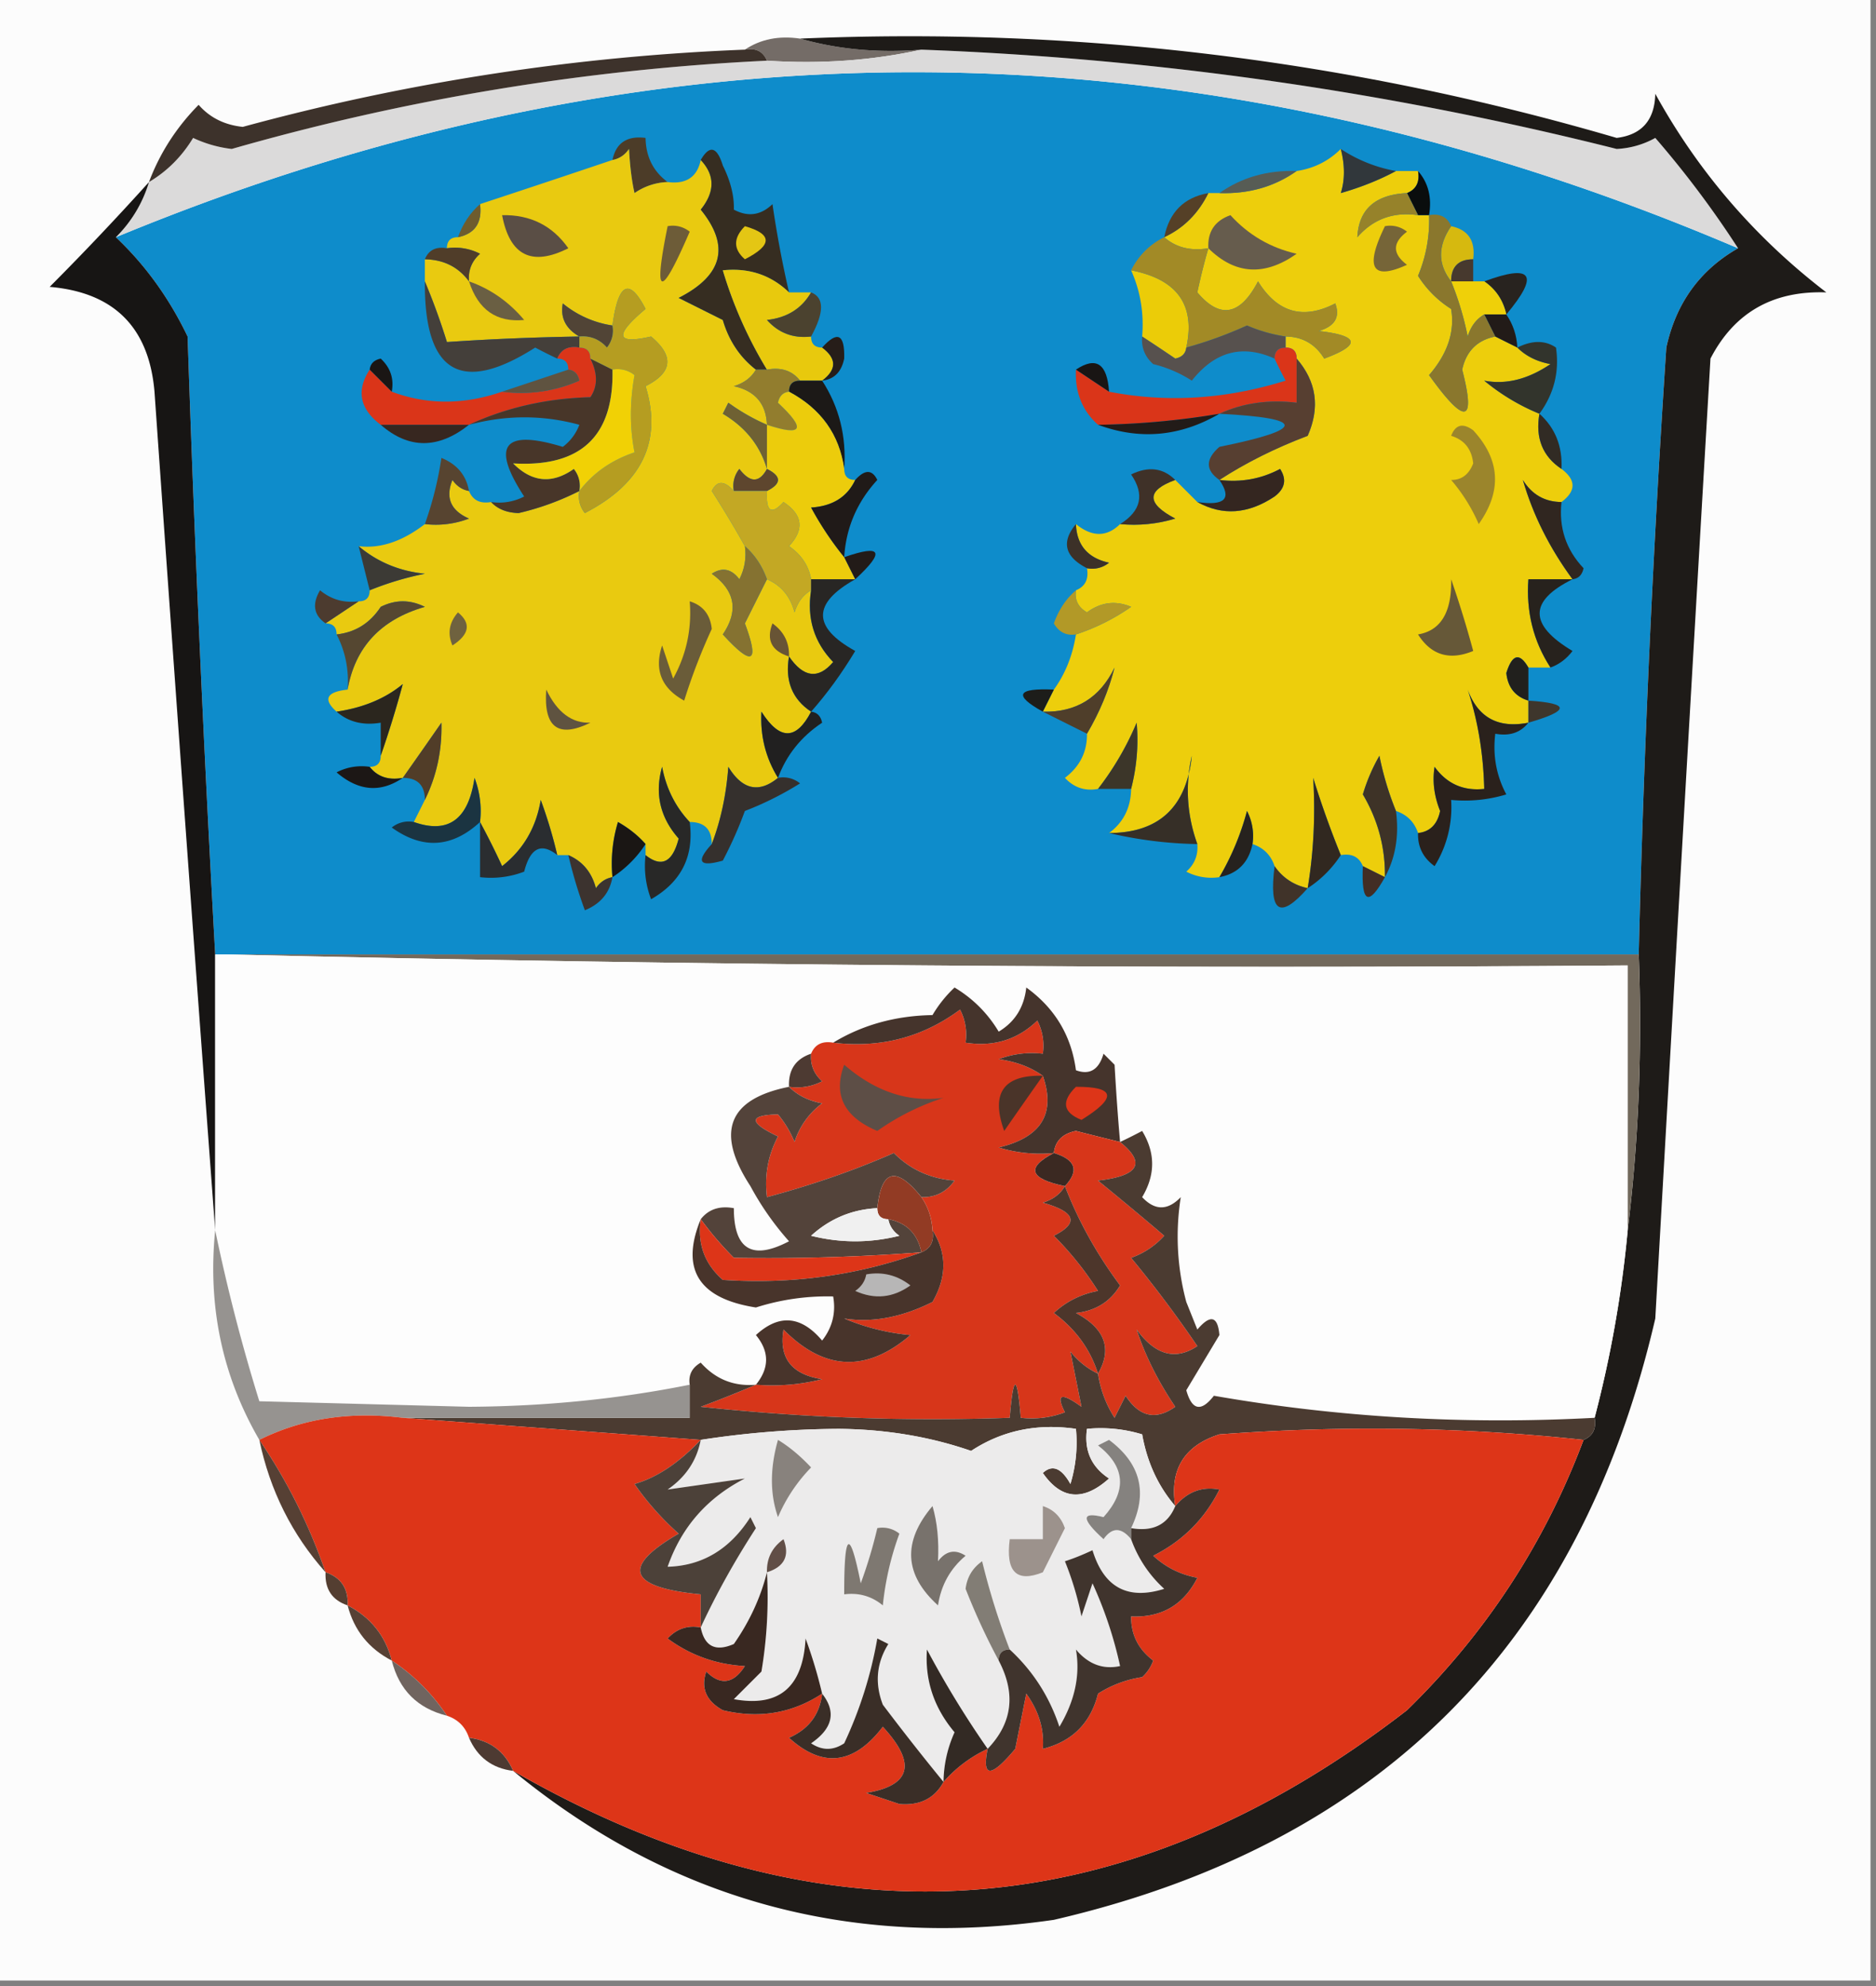 <svg xmlns="http://www.w3.org/2000/svg" width="170" height="180" style="shape-rendering:geometricPrecision;text-rendering:geometricPrecision;image-rendering:optimizeQuality;fill-rule:evenodd;clip-rule:evenodd"><rect width="100%" height="100%" fill="#808080" stroke="none"/><path style="opacity:1" fill="#fcfcfc" d="M-.5-.5h170v180H-.5V-.5z"/><path style="opacity:1" fill="#746c67" d="M67.5 4.5c1.419-.951 3.085-1.284 5-1 3.462.982 7.129 1.315 11 1-4.47.986-9.137 1.32-14 1-.342-.838-1.008-1.172-2-1z"/><path style="opacity:1" fill="#0e8ccb" d="M157.5 22.5c-3.461 1.975-5.627 4.975-6.5 9a1321.465 1321.465 0 0 0-2.5 55h-129a2515.65 2515.65 0 0 1-2.5-56c-1.668-3.48-3.834-6.48-6.5-9 48.97-20.268 97.97-19.934 147 1z"/><path style="opacity:1" fill="#dbdada" d="M83.5 4.5a303.924 303.924 0 0 1 63 9 7.93 7.93 0 0 0 3.5-1 89.57 89.57 0 0 1 7.5 10c-49.03-20.934-98.03-21.268-147-1a11.741 11.741 0 0 0 3-5c1.645-.979 2.979-2.312 4-4 1.107.522 2.274.855 3.5 1a212.954 212.954 0 0 1 48.5-8c4.863.32 9.53-.014 14-1z"/><path style="opacity:1" fill="#3d322b" d="M67.5 4.5c.992-.172 1.658.162 2 1a212.954 212.954 0 0 0-48.5 8 11.251 11.251 0 0 1-3.5-1c-1.021 1.688-2.355 3.021-4 4 .98-2.616 2.48-4.95 4.5-7 1.009 1.158 2.342 1.825 4 2a203.17 203.17 0 0 1 45.5-7z"/><path style="opacity:1" fill="#4c3c28" d="M60.5 16.5a5.576 5.576 0 0 0-3 1c-.249-1.082-.415-2.415-.5-4-.383.556-.883.89-1.5 1 .321-1.548 1.321-2.215 3-2 .027 1.7.694 3.033 2 4z"/><path style="opacity:1" fill="#edce0c" d="M121.5 13.5c.376 1.482.376 2.815 0 4 1.836-.528 3.503-1.194 5-2h2c.172.992-.162 1.658-1 2-2.872.135-4.372 1.469-4.5 4 1.444-1.655 3.278-2.322 5.5-2h1c.067 1.9-.267 3.734-1 5.5a9.568 9.568 0 0 0 3 3c.348 2.055-.319 4.054-2 6 3.264 4.555 4.264 4.388 3-.5.368-1.675 1.368-2.675 3-3l2 1c.763.768 1.763 1.268 3 1.5-2.04 1.38-4.04 1.88-6 1.5a19.227 19.227 0 0 0 5 3c-.38 2.198.287 3.865 2 5 1.333 1 1.333 2 0 3-1.517-.01-2.684-.677-3.5-2 .913 3.16 2.413 6.16 4.5 9h-4c-.213 2.95.454 5.617 2 8h-2c-.802-1.385-1.469-1.218-2 .5.139 1.301.805 2.134 2 2.5v2c-2.738.535-4.572-.465-5.5-3 .919 2.784 1.419 5.784 1.5 9-1.89.204-3.39-.463-4.5-2-.21 1.303-.043 2.636.5 4-.247 1.213-.914 1.88-2 2-.333-1-1-1.667-2-2a27.586 27.586 0 0 1-1.5-5 16.199 16.199 0 0 0-1.5 3.5c1.371 2.319 2.038 4.819 2 7.5l-2-1c-.342-.838-1.008-1.172-2-1a86.417 86.417 0 0 1-2.5-7c.207 3.4.041 6.734-.5 10-1.278-.282-2.278-.949-3-2-.333-1-1-1.667-2-2a4.934 4.934 0 0 0-.5-3 24.017 24.017 0 0 1-2.5 6 4.932 4.932 0 0 1-3-.5c.752-.67 1.086-1.504 1-2.5-.945-2.64-1.112-5.306-.5-8-.481 4.652-2.981 6.985-7.5 7 1.306-.967 1.973-2.3 2-4 .514-2.012.68-4.012.5-6a26.536 26.536 0 0 1-3.5 6c-1.175.219-2.175-.114-3-1 1.353-1.024 2.02-2.357 2-4 1.141-1.937 1.975-3.937 2.5-6-1.324 2.744-3.49 4.077-6.5 4l1-2c1.037-1.43 1.704-3.097 2-5a19.161 19.161 0 0 0 5-2.5c-1.399-.595-2.732-.428-4 .5-.797-.457-1.13-1.124-1-2 .838-.342 1.172-1.008 1-2a2.428 2.428 0 0 0 2-.5c-1.926-.422-2.926-1.59-3-3.5 1.461 1.186 2.795 1.186 4 0 1.699.16 3.366-.007 5-.5-2.625-1.376-2.625-2.542 0-3.5l2 2c2.272 1.264 4.605 1.098 7-.5.951-.718 1.117-1.55.5-2.5-1.699.906-3.533 1.24-5.5 1 2.392-1.554 5.059-2.887 8-4 1.135-2.58.801-4.913-1-7 0-.667-.333-1-1-1v-1c1.517.01 2.684.677 3.5 2 3.357-1.242 3.19-2.076-.5-2.5 1.456-.423 1.956-1.256 1.5-2.5-2.912 1.505-5.245.838-7-2-1.614 3.102-3.447 3.436-5.5 1 .288-1.36.621-2.694 1-4-1.599.268-2.932-.066-4-1 1.764-.826 3.098-2.16 4-4h1c2.652.09 4.985-.576 7-2 1.562-.233 2.895-.9 4-2z"/><path style="opacity:1" fill="#31373b" d="M121.5 13.5a13.216 13.216 0 0 0 5 2c-1.497.806-3.164 1.472-5 2 .376-1.185.376-2.518 0-4z"/><path style="opacity:1" fill="#0a0d0d" d="M128.5 15.5c.934 1.068 1.268 2.401 1 4h-1l-1-2c.838-.342 1.172-1.008 1-2z"/><path style="opacity:1" fill="#575c55" d="M117.5 15.5c-2.015 1.424-4.348 2.09-7 2 2.015-1.424 4.348-2.09 7-2z"/><path style="opacity:1" fill="#554027" d="M109.5 17.5c-.902 1.84-2.236 3.174-4 4 .457-2.273 1.79-3.606 4-4z"/><path style="opacity:1" fill="#96822a" d="m127.5 17.5 1 2c-2.222-.322-4.056.345-5.5 2 .128-2.531 1.628-3.865 4.5-4z"/><path style="opacity:1" fill="#e9ca10" d="M60.5 16.5c1.679.215 2.679-.452 3-2 1.3 1.384 1.3 2.884 0 4.5 2.678 3.293 2.012 5.96-2 8l4 2c.553 1.878 1.553 3.378 3 4.5-.418.722-1.084 1.222-2 1.5 1.926.422 2.926 1.59 3 3.5a18.492 18.492 0 0 1-3.5-2l-.5 1c2.041 1.207 3.374 2.874 4 5-.69 1.274-1.523 1.274-2.5 0a2.428 2.428 0 0 0-.5 2c-.864-.963-1.53-.963-2 0a99.18 99.18 0 0 1 3 5 4.932 4.932 0 0 1-.5 3c-.718-.95-1.55-1.117-2.5-.5 2.12 1.523 2.454 3.356 1 5.5 2.68 2.943 3.347 2.61 2-1l2-4c1.29.558 2.123 1.558 2.5 3 .278-.916.778-1.583 1.5-2-.396 2.544.271 4.711 2 6.5-1.346 1.587-2.68 1.42-4-.5-.38 2.198.287 3.865 2 5-1.35 2.606-2.85 2.606-4.5 0-.12 2.184.38 4.184 1.5 6-1.73 1.412-3.23 1.079-4.5-1-.186 2.536-.686 4.869-1.5 7 0-1.333-.667-2-2-2-1.3-1.382-2.134-3.048-2.5-5-.687 2.42-.187 4.587 1.5 6.5-.55 2.158-1.55 2.658-3 1.5v-1c-.672-.767-1.505-1.434-2.5-2-.493 1.634-.66 3.3-.5 5-.617.11-1.117.444-1.5 1-.377-1.442-1.21-2.442-2.5-3h-1a42.618 42.618 0 0 0-1.5-5c-.412 2.497-1.578 4.497-3.5 6a70.679 70.679 0 0 0-2-4 8.434 8.434 0 0 0-.5-4c-.547 3.774-2.38 5.107-5.5 4l1-2c1.068-2.172 1.568-4.505 1.5-7a712.541 712.541 0 0 1-3.5 5c-1.291.237-2.291-.096-3-1 .667 0 1-.333 1-1a96.689 96.689 0 0 0 2-6.5c-1.58 1.309-3.58 2.142-6 2.5-1.257-1.123-.924-1.79 1-2 .677-3.85 3.01-6.35 7-7.5-1.333-.667-2.667-.667-4 0-.97 1.481-2.304 2.315-4 2.5 0-.667-.333-1-1-1l3-2c.667 0 1-.333 1-1a27.57 27.57 0 0 1 5-1.5c-2.311-.236-4.311-1.07-6-2.5 1.956.242 3.956-.425 6-2a8.434 8.434 0 0 0 4-.5c-1.658-.725-2.158-1.892-1.5-3.5.383.556.883.89 1.5 1 .342.838 1.008 1.172 2 1 .597.639 1.43.972 2.5 1a24.321 24.321 0 0 0 5.5-2 2.428 2.428 0 0 0 .5 2c5.193-2.683 7.026-6.517 5.5-11.5 2.447-1.229 2.614-2.729.5-4.5-3.199.736-3.365-.097-.5-2.5-1.478-2.87-2.478-2.37-3 1.5a9.173 9.173 0 0 1-4.5-2c-.239 1.288.261 2.288 1.5 3-4.059.066-8.059.233-12 .5a61.295 61.295 0 0 0-2-5.5v-2c1.7.027 3.033.694 4 2-.086-.996.248-1.83 1-2.5a4.932 4.932 0 0 0-3-.5c0-.667.333-1 1-1 1.548-.321 2.215-1.321 2-3 4.04-1.331 8.04-2.664 12-4 .617-.11 1.117-.444 1.5-1 .085 1.585.251 2.918.5 4a5.576 5.576 0 0 1 3-1z"/><path style="opacity:1" fill="#6e5c2e" d="M43.5 18.5c.215 1.679-.452 2.679-2 3 .432-1.21 1.099-2.21 2-3z"/><path style="opacity:1" fill="#5a4e45" d="M45.5 19.5c2.56-.053 4.56.947 6 3-3.307 1.67-5.307.67-6-3z"/><path style="opacity:1" fill="#1e1b18" d="M72.5 3.5c25.163-1.076 49.83 1.924 74 9 2.278-.281 3.445-1.615 3.5-4 3.887 7.057 9.053 13.057 15.5 18-4.842-.17-8.342 1.83-10.5 6a41511 41511 0 0 0-5 87c-6.829 29.496-24.996 47.663-54.5 54.5-18.456 2.674-34.79-1.826-49-13.5 28.277 16.223 55.277 14.39 81-5.5 7.161-6.99 12.494-15.157 16-24.5.838-.342 1.172-1.008 1-2a105.319 105.319 0 0 0 3-17c.993-8.15 1.326-16.483 1-25 .451-18.35 1.285-36.683 2.5-55 .873-4.025 3.039-7.025 6.5-9a89.57 89.57 0 0 0-7.5-10 7.93 7.93 0 0 1-3.5 1 303.924 303.924 0 0 0-63-9c-3.871.315-7.538-.018-11-1z"/><path style="opacity:1" fill="#171514" d="M13.5 16.5a11.741 11.741 0 0 1-3 5c2.666 2.52 4.832 5.52 6.5 9a2515.65 2515.65 0 0 0 2.5 56v25c-1.88-25.174-3.713-50.507-5.5-76-.5-5.833-3.667-9-9.5-9.5a259.002 259.002 0 0 0 9-9.5z"/><path style="opacity:1" fill="#362d21" d="M63.5 14.5c.802-1.385 1.469-1.218 2 .5.705 1.422 1.038 2.755 1 4 1.284.684 2.45.517 3.5-.5a99.996 99.996 0 0 0 1.5 8c-1.642-1.58-3.642-2.247-6-2a38.543 38.543 0 0 0 4 9h-1c-1.447-1.122-2.447-2.622-3-4.5l-4-2c4.012-2.04 4.678-4.707 2-8 1.3-1.616 1.3-3.116 0-4.5z"/><path style="opacity:1" fill="#e4c614" d="M67.5 20.5c2.512.716 2.512 1.716 0 3-1.062-.925-1.062-1.925 0-3z"/><path style="opacity:1" fill="#665c4d" d="M109.5 22.5c-.085-1.495.581-2.495 2-3 1.631 1.797 3.631 2.964 6 3.5-2.912 2.058-5.579 1.891-8-.5z"/><path style="opacity:1" fill="#503d29" d="M38.5 23.5c.342-.838 1.008-1.172 2-1a4.932 4.932 0 0 1 3 .5c-.752.67-1.086 1.504-1 2.5-.967-1.306-2.3-1.973-4-2z"/><path style="opacity:1" fill="#d6b90f" d="M131.5 20.5c1.548.321 2.215 1.321 2 3-1.333 0-2 .667-2 2-1.22-1.55-1.22-3.216 0-5z"/><path style="opacity:1" fill="#6d5c38" d="M60.5 20.5a2.428 2.428 0 0 1 2 .5c-2.657 6.167-3.324 6-2-.5z"/><path style="opacity:1" fill="#766538" d="M125.5 20.5a2.427 2.427 0 0 1 2 .5c-1.333 1-1.333 2 0 3-3.181 1.447-3.848.28-2-3.5z"/><path style="opacity:1" fill="#e8c90d" d="M71.5 26.5h2c-.847 1.466-2.18 2.3-4 2.5 1.063 1.188 2.397 1.688 4 1.5 0 .667.333 1 1 1 1.333 1 1.333 2 0 3h-2c-.709-.904-1.709-1.237-3-1a38.543 38.543 0 0 1-4-9c2.358-.247 4.358.42 6 2z"/><path style="opacity:1" fill="#ebcc08" d="M102.5 24.5c4.178.809 5.845 3.142 5 7-.06.543-.393.876-1 1a187.991 187.991 0 0 0-3-2c.175-2.12-.159-4.12-1-6z"/><path style="opacity:1" fill="#47392e" d="M133.5 23.5v2h-2c0-1.333.667-2 2-2z"/><path style="opacity:1" fill="#28231f" d="M136.5 28.5c-.282-1.278-.949-2.278-2-3 4.362-1.615 5.028-.615 2 3z"/><path style="opacity:1" fill="#6a5f43" d="M42.5 25.5c1.949.684 3.615 1.85 5 3.5-2.51.239-4.177-.928-5-3.5z"/><path style="opacity:1" fill="#efd009" d="M131.5 25.5h3c1.051.722 1.718 1.722 2 3h-2c-.722.418-1.222 1.084-1.5 2a27.586 27.586 0 0 0-1.5-5z"/><path style="opacity:1" fill="#a28a26" d="M105.5 21.5c1.068.934 2.401 1.268 4 1a55.873 55.873 0 0 0-1 4c2.053 2.436 3.886 2.102 5.5-1 1.755 2.838 4.088 3.505 7 2 .456 1.244-.044 2.077-1.5 2.5 3.69.424 3.857 1.258.5 2.5-.816-1.323-1.983-1.99-3.5-2a14.068 14.068 0 0 1-3.5-1c-1.8.82-3.634 1.486-5.5 2 .845-3.858-.822-6.191-5-7a6.544 6.544 0 0 1 3-3z"/><path style="opacity:1" fill="#514436" d="M55.5 29.5a2.428 2.428 0 0 1-.5 2c-.67-.752-1.504-1.086-2.5-1-1.239-.712-1.739-1.712-1.5-3a9.173 9.173 0 0 0 4.5 2z"/><path style="opacity:1" fill="#4b422f" d="M73.5 30.5c-1.603.188-2.937-.312-4-1.5 1.82-.2 3.153-1.034 4-2.5 1.203.47 1.203 1.803 0 4z"/><path style="opacity:1" fill="#221b18" d="M134.5 28.5h2c.61.891.943 1.891 1 3l-2-1-1-2z"/><path style="opacity:1" fill="#261d19" d="M74.5 34.5c1.333-1 1.333-2 0-3 1.395-1.554 2.061-1.221 2 1-.247 1.213-.914 1.88-2 2z"/><path style="opacity:1" fill="#8a772d" d="M129.5 19.5c.992-.172 1.658.162 2 1-1.22 1.784-1.22 3.45 0 5a27.586 27.586 0 0 1 1.5 5c.278-.916.778-1.582 1.5-2l1 2c-1.632.325-2.632 1.325-3 3 1.264 4.888.264 5.055-3 .5 1.681-1.946 2.348-3.945 2-6a9.568 9.568 0 0 1-3-3 12.993 12.993 0 0 0 1-5.5z"/><path style="opacity:1" fill="#443f3a" d="M38.5 25.5a61.295 61.295 0 0 1 2 5.5c3.941-.267 7.941-.434 12-.5v1c-.992-.172-1.658.162-2 1a44.358 44.358 0 0 1-2-1c-6.732 4.292-10.066 2.292-10-6z"/><path style="opacity:1" fill="#da3519" d="M50.5 32.5c.342-.838 1.008-1.172 2-1 .667 0 1 .333 1 1 .671 1.347.671 2.514 0 3.5-3.965.108-7.632.941-11 2.5h-8c-1.901-1.435-2.234-3.102-1-5l2 2c3.198 1.2 6.531 1.2 10 0a13.117 13.117 0 0 0 7-1c-.124-.607-.457-.94-1-1 0-.667-.333-1-1-1zM116.5 31.5c.667 0 1 .333 1 1v4c-2.559-.302-4.893.032-7 1a72.045 72.045 0 0 1-11 1c-1.431-1.28-2.098-2.947-2-5l3 2c5.238 1.023 10.571.69 16-1a44.147 44.147 0 0 1-1-2c0-.667.333-1 1-1z"/><path style="opacity:1" fill="#1a1614" d="M33.5 33.5c.06-.543.393-.876 1-1 .886.825 1.219 1.825 1 3l-2-2z"/><path style="opacity:1" fill="#483629" d="m53.5 32.5 2 1c.139 6.026-2.861 8.86-9 8.5 1.702 1.718 3.535 1.885 5.5.5.464.594.631 1.261.5 2a24.321 24.321 0 0 1-5.5 2c-1.07-.028-1.903-.361-2.5-1a4.932 4.932 0 0 0 3-.5c-3.034-4.637-1.867-6.137 3.5-4.5a4.452 4.452 0 0 0 1.5-2c-3.295-.901-6.628-.901-10 0 3.368-1.559 7.035-2.392 11-2.5.671-.986.671-2.153 0-3.5z"/><path style="opacity:1" fill="#57514e" d="M116.5 30.5v1c-.667 0-1 .333-1 1-2.91-1.314-5.41-.647-7.5 2a11.357 11.357 0 0 0-3.5-1.5c-.752-.67-1.086-1.504-1-2.5.982.64 1.982 1.308 3 2 .607-.124.94-.457 1-1 1.866-.514 3.7-1.18 5.5-2 1.138.49 2.305.823 3.5 1z"/><path style="opacity:1" fill="#927d2e" d="M68.5 33.5h1c1.291-.237 2.291.096 3 1-.667 0-1 .333-1 1-.543.06-.876.393-1 1 2.581 2.41 2.248 3.076-1 2-.074-1.91-1.074-3.078-3-3.5.916-.278 1.582-.778 2-1.5z"/><path style="opacity:1" fill="#191514" d="M97.5 33.5c1.832-1.218 2.832-.551 3 2l-3-2z"/><path style="opacity:1" fill="#573f31" d="M117.5 32.5c1.801 2.087 2.135 4.42 1 7-2.941 1.113-5.608 2.446-8 4-1.276-.886-1.276-1.886 0-3 7.878-1.6 7.878-2.6 0-3 2.107-.968 4.441-1.302 7-1v-4z"/><path style="opacity:1" fill="#32342c" d="M139.5 37.5a19.227 19.227 0 0 1-5-3c1.96.38 3.96-.12 6-1.5-1.237-.232-2.237-.732-3-1.5 1.347-.671 2.514-.671 3.5 0 .322 2.189-.178 4.189-1.5 6z"/><path style="opacity:1" fill="#5f5340" d="M51.5 33.5c.543.06.876.393 1 1a13.117 13.117 0 0 1-7 1l6-2z"/><path style="opacity:1" fill="#1c1917" d="M71.5 35.5c0-.667.333-1 1-1h2c1.546 2.383 2.213 5.05 2 8-.431-3.115-2.098-5.449-5-7z"/><path style="opacity:1" fill="#b59d21" d="M52.5 44.5c1.249-1.636 2.916-2.803 5-3.5-.437-2.217-.437-4.55 0-7a2.428 2.428 0 0 0-2-.5l-2-1c0-.667-.333-1-1-1v-1c.996-.086 1.83.248 2.5 1a2.428 2.428 0 0 0 .5-2c.522-3.87 1.522-4.37 3-1.5-2.865 2.403-2.699 3.236.5 2.5 2.114 1.771 1.947 3.271-.5 4.5 1.526 4.983-.307 8.817-5.5 11.5a2.428 2.428 0 0 1-.5-2z"/><path style="opacity:1" fill="#6f6133" d="M69.5 38.5v4c-.626-2.126-1.959-3.793-4-5l.5-1a18.492 18.492 0 0 0 3.5 2z"/><path style="opacity:1" fill="#372720" d="M34.5 38.5h8c-2.79 2.214-5.456 2.214-8 0z"/><path style="opacity:1" fill="#eccc0c" d="M71.5 35.5c2.902 1.551 4.569 3.885 5 7 0 .667.333 1 1 1-.73 1.545-2.063 2.378-4 2.5.9 1.652 1.9 3.152 3 4.5l1 2h-4c-.221-1.235-.888-2.235-2-3 1.41-1.517 1.244-2.85-.5-4-1.107 1.212-1.607.879-1.5-1 1.333-.667 1.333-1.333 0-2v-4c3.248 1.076 3.581.41 1-2 .124-.607.457-.94 1-1z"/><path style="opacity:1" fill="#221b18" d="M110.5 37.5c-3.544 2.07-7.21 2.402-11 1a72.045 72.045 0 0 0 11-1z"/><path style="opacity:1" fill="#f1d105" d="M55.5 33.5a2.428 2.428 0 0 1 2 .5c-.437 2.45-.437 4.783 0 7-2.084.697-3.751 1.864-5 3.5a2.428 2.428 0 0 0-.5-2c-1.965 1.385-3.798 1.218-5.5-.5 6.139.36 9.139-2.474 9-8.5z"/><path style="opacity:1" fill="#312b24" d="M139.5 37.5c1.431 1.28 2.098 2.947 2 5-1.713-1.135-2.38-2.802-2-5z"/><path style="opacity:1" fill="#574430" d="M42.5 44.5c-.617-.11-1.117-.444-1.5-1-.658 1.608-.158 2.775 1.5 3.5a8.434 8.434 0 0 1-4 .5 31.956 31.956 0 0 0 1.5-6c1.417.578 2.25 1.578 2.5 3z"/><path style="opacity:1" fill="#5e462e" d="M69.5 42.5c1.333.667 1.333 1.333 0 2h-3a2.428 2.428 0 0 1 .5-2c.977 1.274 1.81 1.274 2.5 0z"/><path style="opacity:1" fill="#3f3128" d="M106.5 43.5c-2.625.958-2.625 2.124 0 3.5-1.634.493-3.301.66-5 .5 1.91-1.184 2.243-2.684 1-4.5 1.566-.765 2.899-.598 4 .5z"/><path style="opacity:1" fill="#342620" d="M108.5 45.5c2.493.37 3.16-.297 2-2 1.967.24 3.801-.094 5.5-1 .617.95.451 1.782-.5 2.5-2.395 1.598-4.728 1.764-7 .5z"/><path style="opacity:1" fill="#9b852c" d="M131.5 39.5c.397-1.025 1.063-1.192 2-.5 2.455 2.664 2.622 5.498.5 8.5a15.645 15.645 0 0 0-2.5-4c.941.01 1.608-.49 2-1.5-.139-1.301-.805-2.134-2-2.5z"/><path style="opacity:1" fill="#c3a824" d="M66.5 44.5h3c-.107 1.879.393 2.212 1.5 1 1.744 1.15 1.91 2.483.5 4 1.112.765 1.779 1.765 2 3v1c-.722.417-1.222 1.084-1.5 2-.377-1.442-1.21-2.442-2.5-3-.432-1.21-1.099-2.21-2-3a99.18 99.18 0 0 0-3-5c.47-.963 1.136-.963 2 0z"/><path style="opacity:1" fill="#302620" d="M141.5 45.5c-.253 2.327.414 4.327 2 6-.124.607-.457.94-1 1-2.087-2.84-3.587-5.84-4.5-9 .816 1.323 1.983 1.99 3.5 2z"/><path style="opacity:1" fill="#201a18" d="M76.5 50.5a29.105 29.105 0 0 1-3-4.5c1.937-.122 3.27-.955 4-2.5.864-.963 1.53-.963 2 0-1.834 1.998-2.834 4.332-3 7z"/><path style="opacity:1" fill="#3c3128" d="M97.5 47.5c.074 1.91 1.074 3.078 3 3.5a2.428 2.428 0 0 1-2 .5c-2.02-1.038-2.353-2.372-1-4z"/><path style="opacity:1" fill="#221b18" d="m77.5 52.5-1-2c3.406-1.19 3.74-.523 1 2z"/><path style="opacity:1" fill="#3c3a35" d="M32.5 49.5c1.689 1.43 3.689 2.264 6 2.5a27.57 27.57 0 0 0-5 1.5l-1-4z"/><path style="opacity:1" fill="#857231" d="M67.5 49.5c.901.79 1.568 1.79 2 3l-2 4c1.347 3.61.68 3.943-2 1 1.454-2.144 1.12-3.977-1-5.5.95-.617 1.782-.45 2.5.5.483-.948.65-1.948.5-3z"/><path style="opacity:1" fill="#665838" d="M131.5 52.5a96.631 96.631 0 0 1 2 6.5c-2.141.884-3.807.384-5-1.5 2.067-.35 3.067-2.017 3-5z"/><path style="opacity:1" fill="#27221d" d="M142.5 52.5c-3.974 1.964-3.974 4.13 0 6.5-.544.717-1.211 1.217-2 1.5-1.546-2.383-2.213-5.05-2-8h4z"/><path style="opacity:1" fill="#4c3b2f" d="m32.5 54.5-3 2c-1.073-.75-1.24-1.75-.5-3 1.011.837 2.178 1.17 3.5 1z"/><path style="opacity:1" fill="#282624" d="M73.5 52.5h4c-3.895 2.179-3.895 4.346 0 6.5-1.221 2.034-2.555 3.867-4 5.5-1.713-1.135-2.38-2.802-2-5 1.32 1.92 2.654 2.087 4 .5-1.729-1.789-2.396-3.956-2-6.5v-1z"/><path style="opacity:1" fill="#b29927" d="M97.5 53.5c-.13.876.203 1.543 1 2 1.268-.928 2.601-1.095 4-.5a19.161 19.161 0 0 1-5 2.5c-.876.13-1.543-.203-2-1 .442-1.239 1.11-2.239 2-3z"/><path style="opacity:1" fill="#6f623f" d="M41.5 55.5c1.212.997 1.046 1.997-.5 3-.47-1.077-.303-2.077.5-3z"/><path style="opacity:1" fill="#6a5c39" d="M62.5 54.5c1.195.366 1.861 1.199 2 2.5a54.165 54.165 0 0 0-2.5 6.5c-2.065-1.128-2.732-2.794-2-5l1 3c1.202-2.178 1.702-4.51 1.5-7z"/><path style="opacity:1" fill="#685435" d="M71.5 59.5c-1.585-.502-2.085-1.502-1.5-3 1.039.744 1.539 1.744 1.5 3z"/><path style="opacity:1" fill="#554731" d="M31.5 62.5c.134-1.791-.2-3.458-1-5 1.696-.185 3.03-1.019 4-2.5 1.333-.667 2.667-.667 4 0-3.99 1.15-6.323 3.65-7 7.5z"/><path style="opacity:1" fill="#21201d" d="M138.5 60.5v3c-1.195-.366-1.861-1.199-2-2.5.531-1.718 1.198-1.885 2-.5z"/><path style="opacity:1" fill="#2b261e" d="M34.5 68.5v-3c-1.599.268-2.932-.066-4-1 2.42-.358 4.42-1.191 6-2.5a96.689 96.689 0 0 1-2 6.5z"/><path style="opacity:1" fill="#1d1d1a" d="m95.5 62.5-1 2c-2.686-1.488-2.353-2.155 1-2z"/><path style="opacity:1" fill="#5f5340" d="M49.5 62.5c.99 2.064 2.324 3.064 4 3-2.919 1.432-4.252.432-4-3z"/><path style="opacity:1" fill="#4f3e2a" d="m98.5 66.5-4-2c3.01.077 5.176-1.256 6.5-4-.525 2.063-1.359 4.063-2.5 6z"/><path style="opacity:1" fill="#3e362c" d="M138.5 63.5c3.789.237 3.789.904 0 2v-2z"/><path style="opacity:1" fill="#212020" d="M73.5 64.5c.543.06.876.393 1 1-1.904 1.266-3.237 2.933-4 5-1.12-1.816-1.62-3.816-1.5-6 1.65 2.606 3.15 2.606 4.5 0z"/><path style="opacity:1" fill="#513d28" d="M38.5 72.5c0-1.333-.667-2-2-2a712.541 712.541 0 0 0 3.5-5c.068 2.495-.432 4.828-1.5 7z"/><path style="opacity:1" fill="#1c1715" d="M33.5 69.5c.709.904 1.709 1.237 3 1-2.017 1.374-4.017 1.207-6-.5a4.932 4.932 0 0 1 3-.5z"/><path style="opacity:1" fill="#3c3629" d="M102.5 71.5h-3a26.536 26.536 0 0 0 3.5-6c.18 1.988.014 3.988-.5 6z"/><path style="opacity:1" fill="#35302d" d="M70.5 70.5a2.428 2.428 0 0 1 2 .5 29.112 29.112 0 0 1-5 2.5 37.12 37.12 0 0 1-2 4.5c-2.135.605-2.469.105-1-1.5.814-2.131 1.314-4.464 1.5-7 1.27 2.079 2.77 2.412 4.5 1z"/><path style="opacity:1" fill="#362f27" d="M108.5 76.5a37.58 37.58 0 0 1-8-1c4.519-.015 7.019-2.348 7.5-7-.612 2.694-.445 5.36.5 8z"/><path style="opacity:1" fill="#2a211c" d="M138.5 65.5c-.709.904-1.709 1.237-3 1-.239 1.967.094 3.8 1 5.5-1.634.493-3.301.66-5 .5a10.1 10.1 0 0 1-1.5 6c-1.039-.744-1.539-1.744-1.5-3 1.086-.12 1.753-.787 2-2-.543-1.364-.71-2.697-.5-4 1.11 1.537 2.61 2.204 4.5 2-.081-3.216-.581-6.216-1.5-9 .928 2.535 2.762 3.535 5.5 3z"/><path style="opacity:1" fill="#282827" d="M62.5 74.5c.408 3.1-.759 5.433-3.5 7a8.434 8.434 0 0 1-.5-4c1.45 1.158 2.45.658 3-1.5-1.687-1.913-2.187-4.08-1.5-6.5.366 1.952 1.2 3.618 2.5 5z"/><path style="opacity:1" fill="#3e3327" d="M126.5 73.5c.295 2.235-.039 4.235-1 6 .038-2.681-.629-5.181-2-7.5a16.199 16.199 0 0 1 1.5-3.5 27.586 27.586 0 0 0 1.5 5z"/><path style="opacity:1" fill="#2a2d30" d="M50.5 77.5c-1.45-1.158-2.45-.658-3 1.5a8.434 8.434 0 0 1-4 .5v-5a70.679 70.679 0 0 1 2 4c1.922-1.503 3.088-3.503 3.5-6a42.618 42.618 0 0 1 1.5 5z"/><path style="opacity:1" fill="#1b3441" d="M43.5 74.5c-2.538 2.342-5.205 2.508-8 .5a2.428 2.428 0 0 1 2-.5c3.12 1.107 4.953-.226 5.5-4a8.434 8.434 0 0 1 .5 4z"/><path style="opacity:1" fill="#1a1614" d="M58.5 76.5a10.174 10.174 0 0 1-3 3c-.16-1.7.007-3.366.5-5 .995.566 1.828 1.233 2.5 2z"/><path style="opacity:1" fill="#26221e" d="M113.5 76.5c-.356 1.69-1.356 2.69-3 3a24.017 24.017 0 0 0 2.5-6c.483.948.649 1.948.5 3z"/><path style="opacity:1" fill="#312820" d="M121.5 77.5a10.177 10.177 0 0 1-3 3c.541-3.266.707-6.6.5-10a86.417 86.417 0 0 0 2.5 7z"/><path style="opacity:1" fill="#422d25" d="m123.5 78.5 2 1c-1.488 2.686-2.155 2.353-2-1z"/><path style="opacity:1" fill="#3c332f" d="M51.5 77.5c1.29.558 2.123 1.558 2.5 3 .383-.556.883-.89 1.5-1-.25 1.422-1.083 2.422-2.5 3a42.618 42.618 0 0 1-1.5-5z"/><path style="opacity:1" fill="#403329" d="M115.5 78.5c.722 1.051 1.722 1.718 3 2-2.531 2.879-3.531 2.212-3-2z"/><path style="opacity:1" fill="#72695c" d="M20.5 86.5h128c.326 8.517-.007 16.85-1 25v-24c-42.503.332-84.837-.001-127-1z"/><path style="opacity:1" fill="#fdfdfd" d="M19.5 86.5h1c42.163.999 84.497 1.332 127 1v24a105.319 105.319 0 0 1-3 17c-11.754.632-23.254-.035-34.5-2-1.156 1.493-1.99 1.326-2.5-.5l3-5c-.146-1.727-.813-1.894-2-.5l-1-2.5a22.844 22.844 0 0 1-.5-9.5c-1.183 1.231-2.349 1.231-3.5 0 1.206-2.016 1.206-4.016 0-6-.683.363-1.35.696-2 1-.19-2.142-.356-4.475-.5-7l-1-1c-.423 1.456-1.256 1.956-2.5 1.5-.413-3.133-1.913-5.633-4.5-7.5-.196 1.786-1.03 3.12-2.5 4-1-1.667-2.333-3-4-4a11.383 11.383 0 0 0-2 2.5c-3.351.057-6.351.89-9 2.5-.992-.172-1.658.162-2 1-1.406.473-2.073 1.473-2 3-5.522 1.106-6.689 4.106-3.5 9a26.078 26.078 0 0 0 3.5 5c-3.333 1.752-5 .752-5-3-1.291-.237-2.291.096-3 1-1.863 4.526-.196 7.193 5 8a21.335 21.335 0 0 1 7-1c.262 1.478-.071 2.811-1 4-1.907-2.26-3.907-2.427-6-.5 1.228 1.49 1.228 2.99 0 4.5-1.992.172-3.659-.495-5-2-.797.457-1.13 1.124-1 2-6.429 1.294-13.095 1.961-20 2l-19-.5a165.243 165.243 0 0 1-4-15.5v-25z"/><path style="opacity:1" fill="#d7361a" d="M94.5 97.5c1.192 3.425-.141 5.591-4 6.5 1.634.494 3.3.66 5 .5-2.549 1.331-2.216 2.331 1 3-.418.722-1.084 1.222-2 1.5 2.964.84 3.297 1.84 1 3a29.003 29.003 0 0 1 4 5c-1.544.29-2.877.956-4 2 1.964 1.451 3.297 3.284 4 5.5-.958-.453-1.792-1.119-2.5-2l1 5c-1.84-1.333-2.34-1.166-1.5.5a8.43 8.43 0 0 1-4 .5c-.333-4-.667-4-1 0-9.357.332-18.69-.002-28-1 1.791-.67 3.458-1.337 5-2a18.452 18.452 0 0 0 6-.5c-2.765-.421-3.932-1.921-3.5-4.5 3.694 3.74 7.527 3.907 11.5.5a20.204 20.204 0 0 1-6-1.5c2.54.398 5.207-.102 8-1.5 1.311-2.274 1.311-4.44 0-6.5a5.728 5.728 0 0 0-1-3c1.256.039 2.256-.461 3-1.5-2.176-.163-4.01-.996-5.5-2.5-3.492 1.54-7.326 2.874-11.5 4-.24-1.967.094-3.801 1-5.5-2.673-1.271-2.673-1.937 0-2a9.465 9.465 0 0 1 1.5 2.5 6.977 6.977 0 0 1 2.5-3.5c-1.237-.232-2.237-.732-3-1.5a4.932 4.932 0 0 0 3-.5c-.752-.67-1.086-1.504-1-2.5.342-.838 1.008-1.172 2-1 4.29.513 8.123-.487 11.5-3 .483.948.65 1.948.5 3 2.544.396 4.711-.271 6.5-2 .483.948.65 1.948.5 3a8.434 8.434 0 0 0-4 .5c1.558.21 2.891.71 4 1.5z"/><path style="opacity:1" fill="#45342c" d="M101.5 103.5c-1.317-.321-2.65-.654-4-1-1.213.247-1.88.914-2 2a12.93 12.93 0 0 1-5-.5c3.859-.909 5.192-3.075 4-6.5-1.109-.79-2.442-1.29-4-1.5a8.434 8.434 0 0 1 4-.5 4.932 4.932 0 0 0-.5-3c-1.789 1.729-3.956 2.396-6.5 2a4.932 4.932 0 0 0-.5-3c-3.377 2.513-7.21 3.513-11.5 3 2.649-1.61 5.649-2.443 9-2.5a11.383 11.383 0 0 1 2-2.5c1.667 1 3 2.333 4 4 1.47-.88 2.304-2.214 2.5-4 2.587 1.867 4.087 4.367 4.5 7.5 1.244.456 2.077-.044 2.5-1.5l1 1c.144 2.525.31 4.858.5 7z"/><path style="opacity:1" fill="#4d3a32" d="M73.5 95.5c-.086.996.248 1.83 1 2.5a4.932 4.932 0 0 1-3 .5c-.073-1.527.594-2.527 2-3z"/><path style="opacity:1" fill="#4a3429" d="M94.5 97.5a705.575 705.575 0 0 0-3.5 5c-1.238-3.426-.071-5.092 3.5-5z"/><path style="opacity:1" fill="#dd3518" d="M97.5 98.5c3.589-.016 3.755.984.5 3-1.683-.676-1.85-1.677-.5-3z"/><path style="opacity:1" fill="#5d4e46" d="M76.5 96.5c2.806 2.434 5.806 3.434 9 3a22.133 22.133 0 0 0-6 3c-3.021-1.273-4.021-3.273-3-6z"/><path style="opacity:1" fill="#d7361a" d="M101.5 103.5c2.372 1.912 1.705 3.078-2 3.5a329.475 329.475 0 0 1 6 5 7.293 7.293 0 0 1-3 2 106.758 106.758 0 0 1 6 8c-1.974 1.322-3.808.822-5.5-1.5.768 2.344 1.935 4.677 3.5 7-1.759 1.254-3.259.921-4.5-1l-1 2a10.128 10.128 0 0 1-1.5-4c1.303-2.257.636-4.09-2-5.5 1.786-.196 3.119-1.029 4-2.5-2.107-2.828-3.774-5.828-5-9 1.315-1.395.981-2.395-1-3 .12-1.086.787-1.753 2-2 1.35.346 2.683.679 4 1z"/><path style="opacity:1" fill="#53433a" d="M71.5 98.5c.763.768 1.763 1.268 3 1.5a6.977 6.977 0 0 0-2.5 3.5 9.465 9.465 0 0 0-1.5-2.5c-2.673.063-2.673.729 0 2-.906 1.699-1.24 3.533-1 5.5 4.174-1.126 8.008-2.46 11.5-4 1.49 1.504 3.324 2.337 5.5 2.5-.744 1.039-1.744 1.539-3 1.5-2.297-2.847-3.63-2.513-4 1-2.283.108-4.283.941-6 2.5 2.667.667 5.333.667 8 0-.556-.383-.89-.883-1-1.5 1.644.31 2.644 1.31 3 3a184.73 184.73 0 0 1-17 .5 30.155 30.155 0 0 1-3-3.5c.709-.904 1.709-1.237 3-1 0 3.752 1.667 4.752 5 3a26.078 26.078 0 0 1-3.5-5c-3.189-4.894-2.022-7.894 3.5-9z"/><path style="opacity:1" fill="#3b2922" d="M95.5 104.5c1.981.605 2.315 1.605 1 3-3.216-.669-3.549-1.669-1-3z"/><path style="opacity:1" fill="#923b24" d="M83.5 108.5c.61.891.943 1.891 1 3 .172.992-.162 1.658-1 2-.356-1.69-1.356-2.69-3-3-.667 0-1-.333-1-1 .37-3.513 1.703-3.847 4-1z"/><path style="opacity:1" fill="#f0f0f0" d="M79.5 109.5c0 .667.333 1 1 1 .11.617.444 1.117 1 1.5a16.242 16.242 0 0 1-8 0c1.717-1.559 3.717-2.392 6-2.5z"/><path style="opacity:1" fill="#dd3518" d="M63.5 110.5a30.155 30.155 0 0 0 3 3.5 184.73 184.73 0 0 0 17-.5c-5.723 2.086-11.723 2.92-18 2.5-1.655-1.444-2.322-3.278-2-5.5z"/><path style="opacity:1" fill="#4d362b" d="M96.5 107.5c1.226 3.172 2.893 6.172 5 9-.881 1.471-2.214 2.304-4 2.5 2.636 1.41 3.303 3.243 2 5.5-.703-2.216-2.036-4.049-4-5.5 1.123-1.044 2.456-1.71 4-2a29.003 29.003 0 0 0-4-5c2.297-1.16 1.964-2.16-1-3 .916-.278 1.582-.778 2-1.5z"/><path style="opacity:1" fill="#48342b" d="M63.5 110.5c-.322 2.222.345 4.056 2 5.5 6.277.42 12.277-.414 18-2.5.838-.342 1.172-1.008 1-2 1.311 2.06 1.311 4.226 0 6.5-2.793 1.398-5.46 1.898-8 1.5a20.204 20.204 0 0 0 6 1.5c-3.973 3.407-7.806 3.24-11.5-.5-.432 2.579.735 4.079 3.5 4.5a18.452 18.452 0 0 1-6 .5c1.228-1.51 1.228-3.01 0-4.5 2.093-1.927 4.093-1.76 6 .5.929-1.189 1.262-2.522 1-4a21.335 21.335 0 0 0-7 1c-5.196-.807-6.863-3.474-5-8z"/><path style="opacity:1" fill="#b7b6b6" d="M78.5 115.5c1.478-.262 2.811.071 4 1-1.575 1.131-3.241 1.298-5 .5.556-.383.89-.883 1-1.5z"/><path style="opacity:1" fill="#4b3b31" d="M144.5 128.5c.172.992-.162 1.658-1 2-10.826-1.159-21.826-1.326-33-.5-3.193 1.026-4.526 3.192-4 6.5-1.55-1.8-2.55-3.967-3-6.5a12.93 12.93 0 0 0-5-.5c-.273 1.951.393 3.451 2 4.5-2.324 2.088-4.324 1.921-6-.5.855-.793 1.689-.46 2.5 1 .493-1.634.66-3.301.5-5-3.53-.511-6.696.156-9.5 2-3.74-1.294-7.74-1.961-12-2-4.248.03-8.414.364-12.5 1l-27-2h26v-3c-.13-.876.203-1.543 1-2 1.341 1.505 3.008 2.172 5 2-1.542.663-3.209 1.33-5 2 9.31.998 18.643 1.332 28 1 .333-4 .667-4 1 0a8.43 8.43 0 0 0 4-.5c-.84-1.666-.34-1.833 1.5-.5l-1-5c.708.881 1.542 1.547 2.5 2a10.128 10.128 0 0 0 1.5 4l1-2c1.241 1.921 2.741 2.254 4.5 1-1.565-2.323-2.732-4.656-3.5-7 1.692 2.322 3.526 2.822 5.5 1.5a106.758 106.758 0 0 0-6-8 7.293 7.293 0 0 0 3-2 329.475 329.475 0 0 0-6-5c3.705-.422 4.372-1.588 2-3.5.65-.304 1.317-.637 2-1 1.206 1.984 1.206 3.984 0 6 1.151 1.231 2.317 1.231 3.5 0a22.844 22.844 0 0 0 .5 9.5l1 2.5c1.187-1.394 1.854-1.227 2 .5l-3 5c.51 1.826 1.344 1.993 2.5.5 11.246 1.965 22.746 2.632 34.5 2z"/><path style="opacity:1" fill="#969390" d="M19.5 111.5a165.243 165.243 0 0 0 4 15.5l19 .5c6.905-.039 13.571-.706 20-2v3h-26c-4.794-.597-9.127.07-13 2-3.358-5.782-4.691-12.116-4-19z"/><path style="opacity:1" fill="#dd3518" d="m36.5 128.5 27 2c-1.973 2.084-3.973 3.417-6 4a25.501 25.501 0 0 0 4 4.5c-5.239 3.032-4.572 4.865 2 5.5v3c-1.175-.219-2.175.114-3 1 2.047 1.515 4.38 2.349 7 2.5-1.036 1.617-2.203 1.784-3.5.5-.507 1.496-.007 2.663 1.5 3.5 3.272.788 6.272.288 9-1.5-.212 1.884-1.212 3.217-3 4 3.046 2.766 5.88 2.433 8.5-1 3.07 3.324 2.57 5.324-1.5 6l3 1c1.855.16 3.188-.507 4-2a12.061 12.061 0 0 1 4-3c-.537 2.64.297 2.64 2.5 0l1-5c1.14 1.578 1.64 3.244 1.5 5 2.667-.667 4.333-2.333 5-5a10.258 10.258 0 0 1 4-1.5 3.647 3.647 0 0 0 1-1.5c-1.353-1.024-2.02-2.357-2-4 2.757.122 4.757-1.045 6-3.5-1.544-.29-2.877-.956-4-2 2.667-1.333 4.667-3.333 6-6-1.566-.3-2.899.2-4 1.5-.526-3.308.807-5.474 4-6.5 11.174-.826 22.174-.659 33 .5-3.506 9.343-8.839 17.51-16 24.5-25.723 19.89-52.723 21.723-81 5.5-.762-1.762-2.096-2.762-4-3-.333-1-1-1.667-2-2-1.333-2-3-3.667-5-5-.58-2.249-1.913-3.915-4-5 .073-1.527-.594-2.527-2-3-1.492-4.318-3.492-8.318-6-12 3.873-1.93 8.206-2.597 13-2z"/><path style="opacity:1" fill="#ecebeb" d="M106.5 136.5c-.683 1.676-2.017 2.343-4 2 1.535-3.195.868-5.862-2-8l-1 .5c2.478 1.938 2.645 4.105.5 6.5-2.033-.516-2.033.15 0 2 .77-1.098 1.603-1.098 2.5 0a11.105 11.105 0 0 0 3 4.5c-3.304 1.042-5.471-.125-6.5-3.5-.92.43-1.753.764-2.5 1a28.043 28.043 0 0 1 1.5 5l1-3a36.767 36.767 0 0 1 2.5 7.5c-1.547.333-2.88-.167-4-1.5.4 2.326-.1 4.659-1.5 7-.904-2.733-2.404-5.067-4.5-7a65.167 65.167 0 0 1-2.5-8c-.87.608-1.37 1.441-1.5 2.5a59.773 59.773 0 0 0 3 6.5c1.576 2.996 1.243 5.662-1 8a88.187 88.187 0 0 1-5.5-9c-.2 2.784.633 5.284 2.5 7.5-.648 1.44-.98 2.94-1 4.5a225.277 225.277 0 0 1-5.5-7c-.743-1.941-.576-3.774.5-5.5l-1-.5a37.515 37.515 0 0 1-3 9.5c-1 .667-2 .667-3 0 1.966-1.347 2.3-2.847 1-4.5a42.584 42.584 0 0 0-1.5-5c-.238 4.418-2.405 6.251-6.5 5.5l2.5-2.5c.498-2.982.665-5.982.5-9-.573 2.288-1.573 4.455-3 6.5-1.657.725-2.657.225-3-1.5 1.382-2.988 3.048-5.988 5-9l-.5-1c-1.858 2.912-4.358 4.412-7.5 4.5 1.246-3.582 3.58-6.249 7-8l-7 1c1.641-1.129 2.641-2.629 3-4.5a85.066 85.066 0 0 1 12.5-1c4.26.039 8.26.706 12 2 2.804-1.844 5.97-2.511 9.5-2a12.935 12.935 0 0 1-.5 5c-.811-1.46-1.645-1.793-2.5-1 1.676 2.421 3.676 2.588 6 .5-1.607-1.049-2.273-2.549-2-4.5a12.93 12.93 0 0 1 5 .5c.45 2.533 1.45 4.7 3 6.5z"/><path style="opacity:1" fill="#88827d" d="M70.5 130.5c1.029.626 2.029 1.459 3 2.5a14.759 14.759 0 0 0-3 4.5c-.733-2.092-.733-4.425 0-7z"/><path style="opacity:1" fill="#85827f" d="M102.5 138.5v1c-.897-1.098-1.73-1.098-2.5 0-2.033-1.85-2.033-2.516 0-2 2.145-2.395 1.978-4.562-.5-6.5l1-.5c2.868 2.138 3.535 4.805 2 8z"/><path style="opacity:1" fill="#564034" d="M23.5 130.5c2.508 3.682 4.508 7.682 6 12-3.04-3.414-5.04-7.414-6-12z"/><path style="opacity:1" fill="#78726c" d="M84.5 136.5c.43 1.453.596 3.119.5 5 .718-.951 1.55-1.117 2.5-.5-1.393 1.171-2.227 2.671-2.5 4.5-3.07-2.774-3.237-5.774-.5-9z"/><path style="opacity:1" fill="#4c4139" d="M63.5 130.5c-.359 1.871-1.359 3.371-3 4.5l7-1c-3.42 1.751-5.754 4.418-7 8 3.142-.088 5.642-1.588 7.5-4.5l.5 1c-1.952 3.012-3.618 6.012-5 9v-3c-6.572-.635-7.239-2.468-2-5.5a25.501 25.501 0 0 1-4-4.5c2.027-.583 4.027-1.916 6-4z"/><path style="opacity:1" fill="#614e46" d="M69.5 142.5c-.039-1.256.461-2.256 1.5-3 .585 1.498.085 2.498-1.5 3z"/><path style="opacity:1" fill="#7e7871" d="M79.5 138.5a2.429 2.429 0 0 1 2 .5 26.689 26.689 0 0 0-1.5 6.5c-1.011-.837-2.178-1.17-3.5-1-.008-5.708.492-6.041 1.5-1a42.584 42.584 0 0 0 1.5-5z"/><path style="opacity:1" fill="#9c928c" d="M94.5 136.5c.978.311 1.644.978 2 2l-2 4c-2.383.962-3.383-.038-3-3h3v-3z"/><path style="opacity:1" fill="#827d75" d="M91.5 149.5c-.667 0-1 .333-1 1a59.773 59.773 0 0 1-3-6.5c.13-1.059.63-1.892 1.5-2.5a65.167 65.167 0 0 0 2.5 8z"/><path style="opacity:1" fill="#543e31" d="M29.5 142.5c1.406.473 2.073 1.473 2 3-1.406-.473-2.073-1.473-2-3z"/><path style="opacity:1" fill="#574135" d="M31.5 145.5c2.087 1.085 3.42 2.751 4 5-2.087-1.085-3.42-2.751-4-5z"/><path style="opacity:1" fill="#392821" d="M69.5 142.5a40.939 40.939 0 0 1-.5 9l-2.5 2.5c4.095.751 6.262-1.082 6.5-5.5a42.584 42.584 0 0 1 1.5 5c-2.728 1.788-5.728 2.288-9 1.5-1.507-.837-2.007-2.004-1.5-3.5 1.297 1.284 2.464 1.117 3.5-.5-2.62-.151-4.953-.985-7-2.5.825-.886 1.825-1.219 3-1 .343 1.725 1.343 2.225 3 1.5 1.427-2.045 2.427-4.212 3-6.5z"/><path style="opacity:1" fill="#40342d" d="M89.5 158.5c2.243-2.338 2.576-5.004 1-8 0-.667.333-1 1-1 2.096 1.933 3.596 4.267 4.5 7 1.4-2.341 1.9-4.674 1.5-7 1.12 1.333 2.453 1.833 4 1.5a36.767 36.767 0 0 0-2.5-7.5l-1 3a28.043 28.043 0 0 0-1.5-5c.747-.236 1.58-.57 2.5-1 1.029 3.375 3.196 4.542 6.5 3.5a11.105 11.105 0 0 1-3-4.5v-1c1.983.343 3.317-.324 4-2 1.101-1.3 2.434-1.8 4-1.5-1.333 2.667-3.333 4.667-6 6 1.123 1.044 2.456 1.71 4 2-1.243 2.455-3.243 3.622-6 3.5-.02 1.643.647 2.976 2 4a3.647 3.647 0 0 1-1 1.5 10.258 10.258 0 0 0-4 1.5c-.667 2.667-2.333 4.333-5 5 .14-1.756-.36-3.422-1.5-5l-1 5c-2.203 2.64-3.037 2.64-2.5 0z"/><path style="opacity:1" fill="#70645f" d="M35.5 150.5c2 1.333 3.667 3 5 5-2.667-.667-4.333-2.333-5-5z"/><path style="opacity:1" fill="#332a24" d="M89.5 158.5a12.061 12.061 0 0 0-4 3c.02-1.56.352-3.06 1-4.5-1.867-2.216-2.7-4.716-2.5-7.5a88.187 88.187 0 0 0 5.5 9z"/><path style="opacity:1" fill="#4d3a32" d="M42.5 157.5c1.904.238 3.238 1.238 4 3-1.904-.238-3.238-1.238-4-3z"/><path style="opacity:1" fill="#3a2e27" d="M85.5 161.5c-.812 1.493-2.145 2.16-4 2l-3-1c4.07-.676 4.57-2.676 1.5-6-2.62 3.433-5.454 3.766-8.5 1 1.788-.783 2.788-2.116 3-4 1.3 1.653.966 3.153-1 4.5 1 .667 2 .667 3 0a37.515 37.515 0 0 0 3-9.5l1 .5c-1.076 1.726-1.243 3.559-.5 5.5a225.277 225.277 0 0 0 5.5 7z"/></svg>